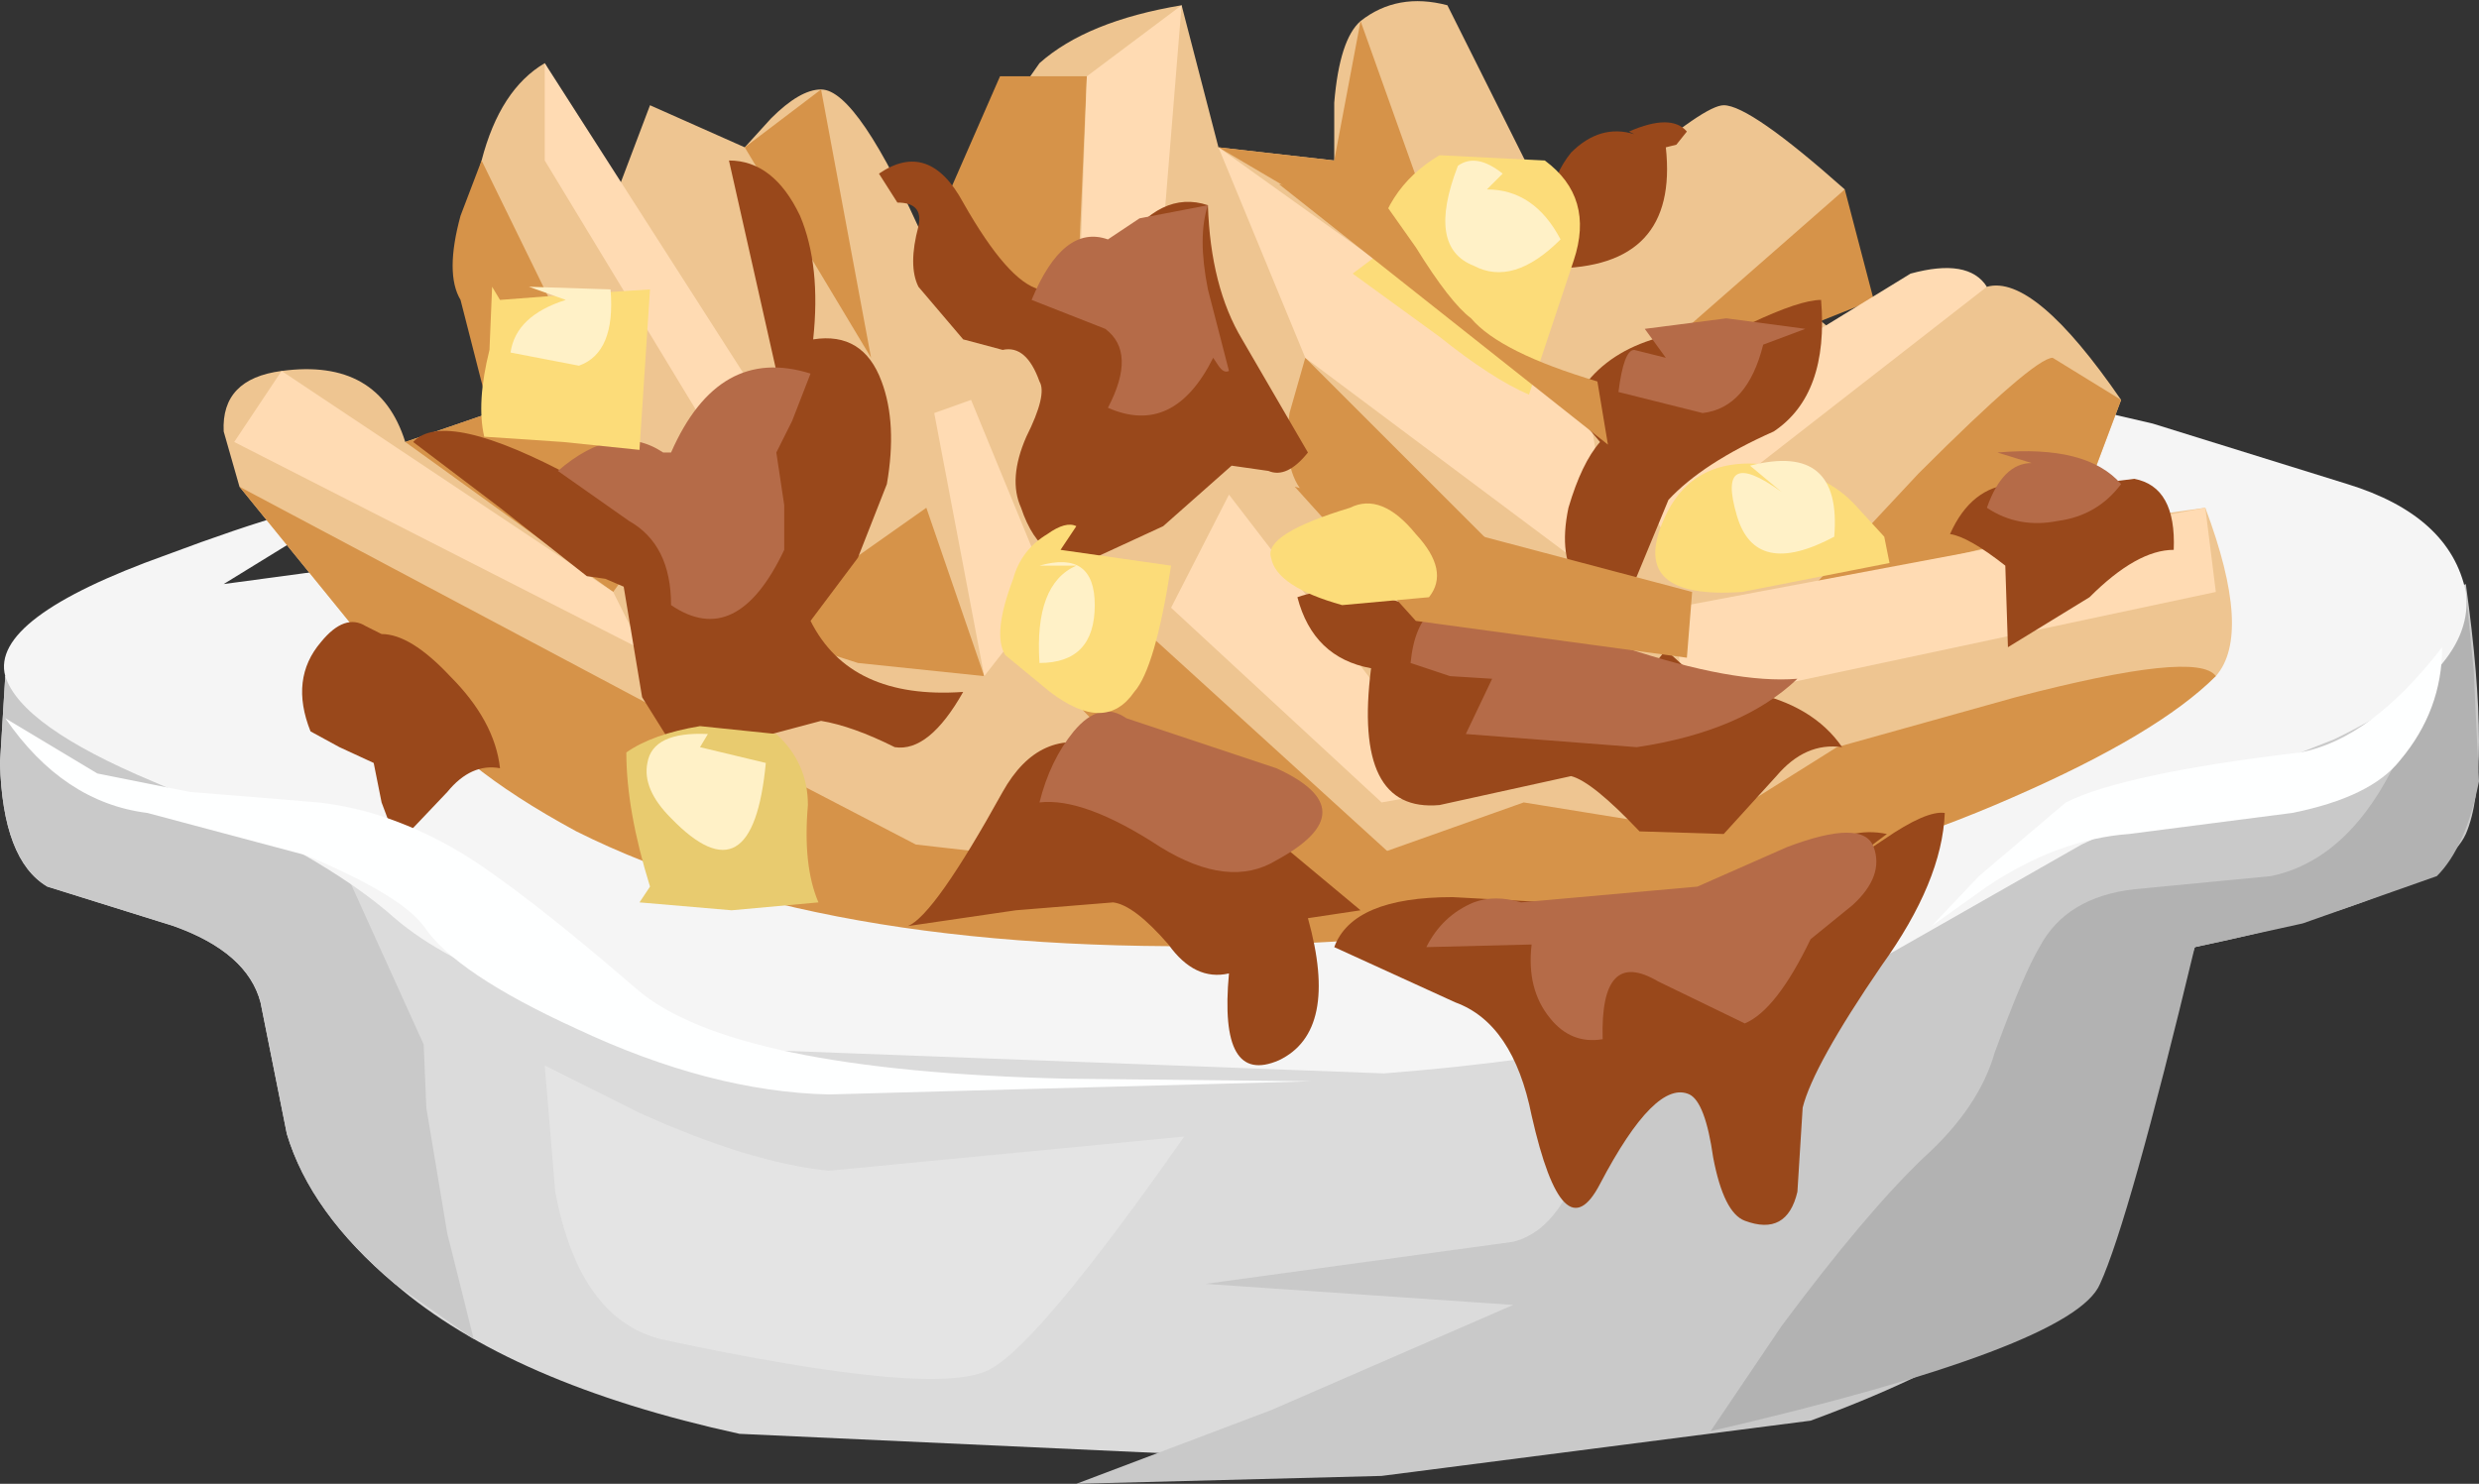<?xml version="1.0" encoding="UTF-8" standalone="no"?>
<svg xmlns:xlink="http://www.w3.org/1999/xlink" height="28.2px" width="47.1px" xmlns="http://www.w3.org/2000/svg">
  <rect width="100%" height="100%" fill="#333333" stroke="none"/>
  <g transform="matrix(1.0, 0.0, 0.0, 1.0, 0.0, 0.0)">
    <use height="28.2" transform="matrix(1.0, 0.0, 0.0, 1.0, 0.0, 0.0)" width="47.1" xlink:href="#shape0"/>
  </g>
  <defs>
    <g id="shape0" transform="matrix(1.0, 0.0, 0.0, 1.0, 0.0, 0.0)">
      <path d="M46.85 11.25 L46.85 12.9 46.65 15.65 Q46.5 16.5 44.5 17.15 L41.7 18.0 Q41.15 18.35 40.55 20.4 39.85 22.8 38.75 24.25 37.2 26.0 34.5 26.7 L26.05 27.8 14.05 27.25 Q9.7 26.3 7.5 24.4 5.9 23.05 5.45 21.55 L4.95 19.05 Q4.7 18.1 3.3 17.6 L0.9 16.85 Q0.05 16.35 0.0 14.5 L0.1 12.85 46.85 11.25" fill="#dbdbdb" fill-rule="evenodd" stroke="none"/>
      <path d="M0.9 16.85 Q0.05 16.35 0.0 14.5 L0.1 12.85 0.5 12.85 Q1.5 13.0 3.85 14.5 L6.6 16.65 8.05 19.85 8.1 21.05 8.5 23.45 9.0 25.45 7.5 24.4 Q5.9 23.05 5.45 21.55 L4.95 19.05 Q4.7 18.1 3.3 17.6 L0.9 16.85" fill="#c9c9c9" fill-rule="evenodd" stroke="none"/>
      <path d="M46.85 11.1 Q47.35 14.7 46.85 15.85 46.3 17.05 41.7 18.0 L39.9 23.05 Q39.3 25.2 34.4 27.0 L26.25 28.05 20.45 28.2 24.15 26.8 28.75 24.8 22.9 24.4 28.75 23.6 Q29.75 23.35 30.2 21.55 L30.45 19.75 38.05 14.85 46.85 11.1" fill="#c9c9c9" fill-rule="evenodd" stroke="none"/>
      <path d="M46.0 13.25 L46.85 11.25 47.0 12.75 47.1 14.85 Q46.85 16.1 46.3 16.65 L43.75 17.55 41.7 18.0 Q40.45 23.2 39.9 24.4 39.4 25.6 32.5 27.2 L33.85 25.2 Q35.45 23.05 36.55 22.0 37.6 21.05 37.9 20.0 38.45 18.5 38.75 18.0 39.25 17.05 40.55 16.9 L43.15 16.65 Q45.05 16.25 46.0 13.25" fill="#b2b2b2" fill-rule="evenodd" stroke="none"/>
      <path d="M44.6 9.2 Q46.55 9.8 46.85 11.25 47.05 12.75 44.35 14.05 40.9 15.4 39.55 16.05 L35.25 18.5 Q32.0 19.95 26.3 20.4 L14.35 19.95 Q9.3 19.0 7.5 17.45 6.1 16.2 2.9 14.85 0.4 13.8 0.1 12.85 -0.2 11.75 3.15 10.55 5.95 9.5 6.85 9.5 L4.25 11.1 33.95 7.1 37.45 7.25 40.9 8.05 44.6 9.2" fill="#f5f5f5" fill-rule="evenodd" stroke="none"/>
      <path d="M33.8 5.45 L35.45 6.8 36.25 6.25 Q37.15 5.6 37.75 5.45 38.65 5.2 40.3 7.6 L39.4 10.0 41.9 9.65 Q42.8 12.05 42.1 12.85 L40.3 13.95 39.0 14.45 Q37.6 15.15 34.9 15.95 29.55 17.4 23.0 17.4 16.45 17.4 11.45 15.3 8.95 14.3 7.8 13.25 L4.55 9.25 4.25 8.2 Q4.2 7.2 5.35 7.05 7.2 6.8 7.7 8.4 L9.3 7.85 Q8.75 4.4 9.15 3.05 9.5 1.7 10.35 1.2 L11.65 3.85 12.35 2.0 14.15 2.8 14.65 2.25 Q15.2 1.7 15.6 1.7 16.3 1.7 17.6 4.65 L18.35 3.2 19.75 1.2 Q20.65 0.4 22.45 0.1 L23.15 2.8 25.35 3.05 25.35 1.95 Q25.45 0.75 25.85 0.4 26.55 -0.15 27.5 0.1 L29.65 4.4 31.0 3.2 Q32.4 2.0 32.75 2.0 33.25 2.0 35.05 3.6 L33.8 5.45" fill="#eec591" fill-rule="evenodd" stroke="none"/>
      <path d="M39.0 6.8 L40.3 7.6 39.4 10.0 34.35 11.25 36.45 9.0 Q38.65 6.8 39.0 6.8" fill="#d69349" fill-rule="evenodd" stroke="none"/>
      <path d="M42.1 12.85 Q41.0 13.95 38.25 15.15 32.7 17.6 24.25 17.95 15.85 18.25 10.95 15.8 8.55 14.5 7.8 13.25 L4.55 9.25 14.9 14.75 17.4 16.05 21.35 16.5 25.15 16.6 28.95 15.25 32.35 15.8 34.9 14.2 38.3 13.25 Q41.75 12.35 42.1 12.85" fill="#d69349" fill-rule="evenodd" stroke="none"/>
      <path d="M8.75 5.7 Q8.45 5.2 8.75 4.1 L9.15 3.05 12.55 10.0 11.65 11.25 7.7 8.4 9.3 7.85 8.75 5.7" fill="#d69349" fill-rule="evenodd" stroke="none"/>
      <path d="M14.55 11.8 L17.6 9.65 18.7 12.85 16.3 12.6 14.9 12.15 14.55 11.8" fill="#d69349" fill-rule="evenodd" stroke="none"/>
      <path d="M24.1 17.15 L19.95 12.85 21.55 11.8 26.55 16.35 24.1 17.15" fill="#d69349" fill-rule="evenodd" stroke="none"/>
      <path d="M14.15 2.8 L15.6 1.7 16.55 6.8 14.15 2.8" fill="#d69349" fill-rule="evenodd" stroke="none"/>
      <path d="M20.65 1.45 L20.45 6.0 17.6 4.65 19.0 1.45 20.65 1.45" fill="#d69349" fill-rule="evenodd" stroke="none"/>
      <path d="M25.85 0.4 L27.65 5.45 23.15 2.8 25.35 3.05 25.85 0.4" fill="#d69349" fill-rule="evenodd" stroke="none"/>
      <path d="M35.05 3.6 L35.6 5.7 30.2 7.85 35.05 3.6" fill="#d69349" fill-rule="evenodd" stroke="none"/>
      <path d="M28.75 10.75 Q25.5 10.2 24.8 9.4 24.35 8.95 24.5 7.85 L24.8 6.8 28.75 10.75" fill="#d69349" fill-rule="evenodd" stroke="none"/>
      <path d="M37.75 5.45 L31.65 10.2 30.9 8.85 33.2 7.1 36.3 5.2 Q37.4 4.9 37.75 5.45" fill="#ffdbb3" fill-rule="evenodd" stroke="none"/>
      <path d="M42.1 11.25 L32.0 13.4 31.8 11.55 41.9 9.65 42.1 11.25" fill="#ffdbb3" fill-rule="evenodd" stroke="none"/>
      <path d="M24.8 6.8 L23.15 2.8 30.2 7.85 30.75 11.25 24.8 6.8" fill="#ffdbb3" fill-rule="evenodd" stroke="none"/>
      <path d="M20.65 1.45 L22.45 0.1 21.95 6.25 20.45 7.05 20.65 1.45" fill="#ffdbb3" fill-rule="evenodd" stroke="none"/>
      <path d="M10.35 3.05 L10.35 1.2 15.25 8.85 14.35 9.65 10.35 3.05" fill="#ffdbb3" fill-rule="evenodd" stroke="none"/>
      <path d="M22.25 11.55 L23.35 9.4 27.65 15.0 26.25 15.25 22.25 11.55" fill="#ffdbb3" fill-rule="evenodd" stroke="none"/>
      <path d="M17.75 7.85 L18.45 7.6 19.95 11.25 18.7 12.85 17.75 7.85" fill="#ffdbb3" fill-rule="evenodd" stroke="none"/>
      <path d="M5.35 7.05 L11.65 11.25 12.2 12.35 4.45 8.4 5.35 7.05" fill="#ffdbb3" fill-rule="evenodd" stroke="none"/>
      <path d="M33.25 6.15 Q34.2 5.7 34.6 5.7 34.75 7.5 33.7 8.2 32.35 8.8 31.7 9.5 L31.1 10.95 Q30.65 11.95 30.0 11.1 29.6 10.6 29.8 9.65 30.05 8.8 30.4 8.4 L29.85 7.75 Q30.55 6.25 32.9 6.25 L31.8 6.45 33.25 6.15" fill="#99481b" fill-rule="evenodd" stroke="none"/>
      <path d="M22.95 3.9 Q23.0 5.45 23.6 6.45 L24.85 8.6 Q24.45 9.1 24.1 8.95 L23.4 8.85 22.1 10.0 20.8 10.6 Q19.8 10.85 19.4 9.65 19.15 9.1 19.5 8.3 19.9 7.5 19.75 7.25 19.5 6.55 19.05 6.65 L18.3 6.45 17.45 5.45 Q17.25 5.05 17.45 4.3 17.55 3.85 17.05 3.85 L16.7 3.3 Q17.65 2.65 18.3 3.85 19.15 5.35 19.75 5.5 20.6 5.75 21.3 4.7 22.05 3.6 22.95 3.9" fill="#99481b" fill-rule="evenodd" stroke="none"/>
      <path d="M33.25 13.15 Q34.45 13.4 35.0 14.2 34.3 14.1 33.75 14.75 L32.75 15.85 31.15 15.8 Q30.25 14.85 29.85 14.75 L27.35 15.3 Q25.7 15.45 26.05 12.7 24.95 12.5 24.65 11.35 26.05 10.85 28.4 12.35 30.45 13.55 31.85 13.0 L33.25 13.15 M31.85 13.0 L31.25 12.85 31.65 12.35 32.2 12.85 31.85 13.0" fill="#99481b" fill-rule="evenodd" stroke="none"/>
      <path d="M16.75 7.25 Q17.05 8.05 16.85 9.2 L16.3 10.6 15.4 11.8 Q16.15 13.3 18.3 13.15 17.65 14.3 17.0 14.2 16.2 13.8 15.6 13.7 L14.1 14.1 12.7 14.05 12.2 13.25 12.05 12.35 11.85 11.15 11.5 11.0 11.15 10.95 9.5 9.65 7.85 8.4 Q8.45 7.75 10.95 9.1 12.95 10.15 13.4 8.3 L13.9 8.15 Q14.6 7.9 14.75 7.05 L13.85 3.05 Q14.7 3.05 15.2 4.1 15.6 5.05 15.45 6.45 16.4 6.3 16.75 7.25" fill="#99481b" fill-rule="evenodd" stroke="none"/>
      <path d="M39.75 9.2 L40.55 9.1 Q41.35 9.25 41.3 10.45 40.6 10.45 39.7 11.35 L38.15 12.3 38.1 10.75 Q37.4 10.2 37.05 10.15 37.45 9.25 38.25 9.2 L39.05 9.2 39.2 8.85 39.75 9.2" fill="#99481b" fill-rule="evenodd" stroke="none"/>
      <path d="M22.7 15.25 Q23.3 15.3 24.35 16.05 L25.85 17.3 24.85 17.45 Q25.45 19.6 24.3 20.15 23.15 20.65 23.35 18.5 22.7 18.65 22.2 17.95 21.55 17.2 21.15 17.15 L19.3 17.3 17.25 17.6 Q17.75 17.4 19.05 15.05 19.75 13.8 20.95 14.2 L21.05 13.95 Q22.35 13.4 22.7 15.25" fill="#99481b" fill-rule="evenodd" stroke="none"/>
      <path d="M28.25 11.55 L28.0 11.55 Q29.05 11.65 30.85 12.3 32.95 13.0 34.15 12.9 33.1 13.9 31.1 14.2 L27.85 13.95 28.35 12.9 27.55 12.85 26.8 12.6 Q26.95 11.1 28.25 11.55" fill="#b56b48" fill-rule="evenodd" stroke="none"/>
      <path d="M31.65 6.8 L31.25 6.25 32.8 6.05 34.3 6.25 33.5 6.55 Q33.2 7.75 32.35 7.85 L30.75 7.45 Q30.85 6.65 31.05 6.65 L31.65 6.8" fill="#b56b48" fill-rule="evenodd" stroke="none"/>
      <path d="M23.15 6.95 L23.05 6.8 Q22.3 8.3 21.05 7.75 21.6 6.7 21.0 6.25 L19.6 5.7 Q20.2 4.25 21.05 4.55 L21.65 4.15 22.95 3.9 Q22.75 4.5 22.95 5.5 L23.35 7.05 Q23.25 7.1 23.15 6.95" fill="#b56b48" fill-rule="evenodd" stroke="none"/>
      <path d="M12.6 8.6 L12.75 8.6 Q13.65 6.55 15.4 7.1 L15.05 8.0 14.75 8.6 14.9 9.6 14.9 10.45 Q14.0 12.35 12.75 11.5 12.75 10.35 11.95 9.9 L10.6 8.95 Q11.7 8.0 12.6 8.6" fill="#b56b48" fill-rule="evenodd" stroke="none"/>
      <path d="M21.4 13.65 L24.25 14.6 Q26.0 15.4 24.25 16.35 23.35 16.9 22.05 16.1 20.6 15.15 19.75 15.25 19.95 14.45 20.4 13.9 20.9 13.3 21.4 13.65" fill="#b56b48" fill-rule="evenodd" stroke="none"/>
      <path d="M38.6 8.8 L37.95 8.6 Q39.65 8.45 40.3 9.2 39.85 9.8 39.1 9.9 38.35 10.05 37.75 9.65 38.05 8.8 38.6 8.8" fill="#b56b48" fill-rule="evenodd" stroke="none"/>
      <path d="M31.05 2.55 L30.95 2.5 Q31.75 2.15 32.05 2.5 L31.85 2.75 31.65 2.8 Q31.9 5.1 29.5 5.1 29.2 3.7 29.85 2.9 30.4 2.35 31.05 2.55" fill="#99481b" fill-rule="evenodd" stroke="none"/>
      <path d="M33.7 8.85 Q34.7 9.0 35.25 9.6 L35.8 10.2 35.9 10.7 33.1 11.25 Q30.95 11.4 31.6 9.9 32.15 8.6 33.7 8.85" fill="#fcdc79" fill-rule="evenodd" stroke="none"/>
      <path d="M20.45 10.0 L20.15 10.45 22.25 10.75 Q21.95 12.7 21.55 13.15 21.0 13.95 19.95 13.15 L19.1 12.45 Q18.85 12.05 19.25 11.0 19.4 10.45 19.9 10.15 20.25 9.9 20.45 10.0" fill="#fcdc79" fill-rule="evenodd" stroke="none"/>
      <path d="M9.35 5.45 L9.5 5.7 10.8 5.6 12.35 5.5 12.15 8.55 10.7 8.4 9.2 8.3 Q9.05 7.65 9.3 6.65 L9.35 5.45" fill="#fcdc79" fill-rule="evenodd" stroke="none"/>
      <path d="M12.35 16.85 Q11.9 15.4 11.9 14.3 12.4 13.95 13.3 13.8 L14.75 13.95 Q15.35 14.5 15.35 15.3 15.25 16.45 15.55 17.15 L13.9 17.3 12.15 17.15 12.35 16.85" fill="#e8cb6f" fill-rule="evenodd" stroke="none"/>
      <path d="M26.1 4.9 Q26.25 3.6 27.35 2.95 L29.35 3.05 Q30.3 3.75 29.9 4.95 L29.05 7.5 Q28.35 7.2 27.35 6.4 L25.7 5.2 26.1 4.9" fill="#fcdc79" fill-rule="evenodd" stroke="none"/>
      <path d="M28.55 3.3 L28.25 3.6 Q29.15 3.6 29.65 4.55 28.75 5.45 28.0 5.05 27.1 4.7 27.7 3.15 28.05 2.9 28.55 3.3" fill="#fff1c7" fill-rule="evenodd" stroke="none"/>
      <path d="M33.0 9.8 Q32.6 8.45 33.85 9.35 L33.25 8.85 Q35.0 8.4 34.85 10.2 33.35 11.0 33.0 9.8" fill="#fff1c7" fill-rule="evenodd" stroke="none"/>
      <path d="M20.45 10.75 L19.75 10.75 Q20.8 10.45 20.8 11.5 20.8 12.6 19.75 12.6 19.65 11.1 20.45 10.75" fill="#fff1c7" fill-rule="evenodd" stroke="none"/>
      <path d="M13.45 13.95 L13.3 14.2 14.55 14.5 Q14.3 17.15 12.75 15.55 12.2 15.0 12.3 14.5 12.4 13.9 13.45 13.95" fill="#fff1c7" fill-rule="evenodd" stroke="none"/>
      <path d="M10.75 5.7 L10.05 5.45 11.6 5.5 Q11.7 6.7 11.0 6.95 L9.7 6.7 Q9.8 6.0 10.75 5.7" fill="#fff1c7" fill-rule="evenodd" stroke="none"/>
      <path d="M24.3 3.5 L26.3 3.85 26.9 4.7 Q27.55 5.75 27.95 6.05 28.5 6.7 30.35 7.25 L30.55 8.45 24.3 3.5" fill="#d69349" fill-rule="evenodd" stroke="none"/>
      <path d="M24.6 9.25 L32.15 11.25 32.05 12.5 26.9 11.8 24.6 9.25" fill="#d69349" fill-rule="evenodd" stroke="none"/>
      <path d="M25.65 9.65 Q26.25 9.35 26.9 10.15 27.55 10.85 27.15 11.35 L25.5 11.5 Q24.25 11.15 24.15 10.6 24.0 10.15 25.65 9.65" fill="#fcdc79" fill-rule="evenodd" stroke="none"/>
      <path d="M8.55 12.85 Q9.4 13.7 9.5 14.6 8.95 14.5 8.5 15.05 L7.55 16.05 7.25 15.25 7.1 14.5 6.45 14.2 5.9 13.9 Q5.5 12.9 6.1 12.2 6.55 11.65 6.95 11.9 L7.25 12.05 Q7.8 12.05 8.55 12.85" fill="#99481b" fill-rule="evenodd" stroke="none"/>
      <path d="M35.85 15.85 L35.05 16.45 35.8 15.95 Q36.6 15.4 36.95 15.45 36.9 16.75 35.75 18.35 34.45 20.25 34.25 21.05 L34.15 22.65 Q33.95 23.5 33.15 23.2 32.75 23.05 32.55 22.0 32.4 20.95 32.1 20.8 31.45 20.5 30.4 22.5 29.7 23.85 29.1 21.2 28.75 19.45 27.65 19.05 L25.35 18.0 Q25.7 17.05 27.6 17.05 L30.35 17.2 31.75 17.2 33.15 17.0 34.45 16.2 Q35.15 15.7 35.85 15.85" fill="#99481b" fill-rule="evenodd" stroke="none"/>
      <path d="M33.95 16.1 Q35.4 15.55 35.6 16.1 35.8 16.65 35.2 17.2 L34.4 17.85 Q33.75 19.2 33.15 19.45 L31.5 18.65 Q30.4 18.0 30.45 19.75 29.85 19.85 29.45 19.35 29.0 18.8 29.1 17.95 L27.1 18.0 Q27.4 17.4 28.0 17.15 28.4 17.0 28.9 17.15 L32.25 16.85 33.95 16.1" fill="#b56b48" fill-rule="evenodd" stroke="none"/>
      <path d="M0.1 13.65 L1.85 14.7 3.6 15.05 6.05 15.25 Q7.4 15.4 8.75 16.2 9.9 16.9 12.1 18.8 13.9 20.35 20.25 20.5 L24.9 20.55 15.75 20.8 Q13.5 20.75 10.95 19.55 8.65 18.5 8.05 17.6 7.6 17.0 5.8 16.25 L2.8 15.45 Q1.2 15.25 0.1 13.65" fill="#feffff" fill-rule="evenodd" stroke="none"/>
      <path d="M46.4 12.3 Q46.4 13.5 45.6 14.45 45.05 15.15 43.55 15.45 L40.45 15.85 Q39.1 15.95 37.75 16.85 L36.7 17.6 37.6 16.65 39.25 15.25 Q40.35 14.7 43.7 14.3 45.05 14.05 46.4 12.3" fill="#feffff" fill-rule="evenodd" stroke="none"/>
      <path d="M10.35 20.25 L12.15 21.15 Q14.25 22.1 15.75 22.25 L22.5 21.6 Q19.8 25.45 18.85 26.0 17.9 26.6 12.55 25.45 11.0 25.05 10.55 22.65 L10.35 20.25" fill="#e4e4e4" fill-rule="evenodd" stroke="none"/>
    </g>
  </defs>
</svg>
